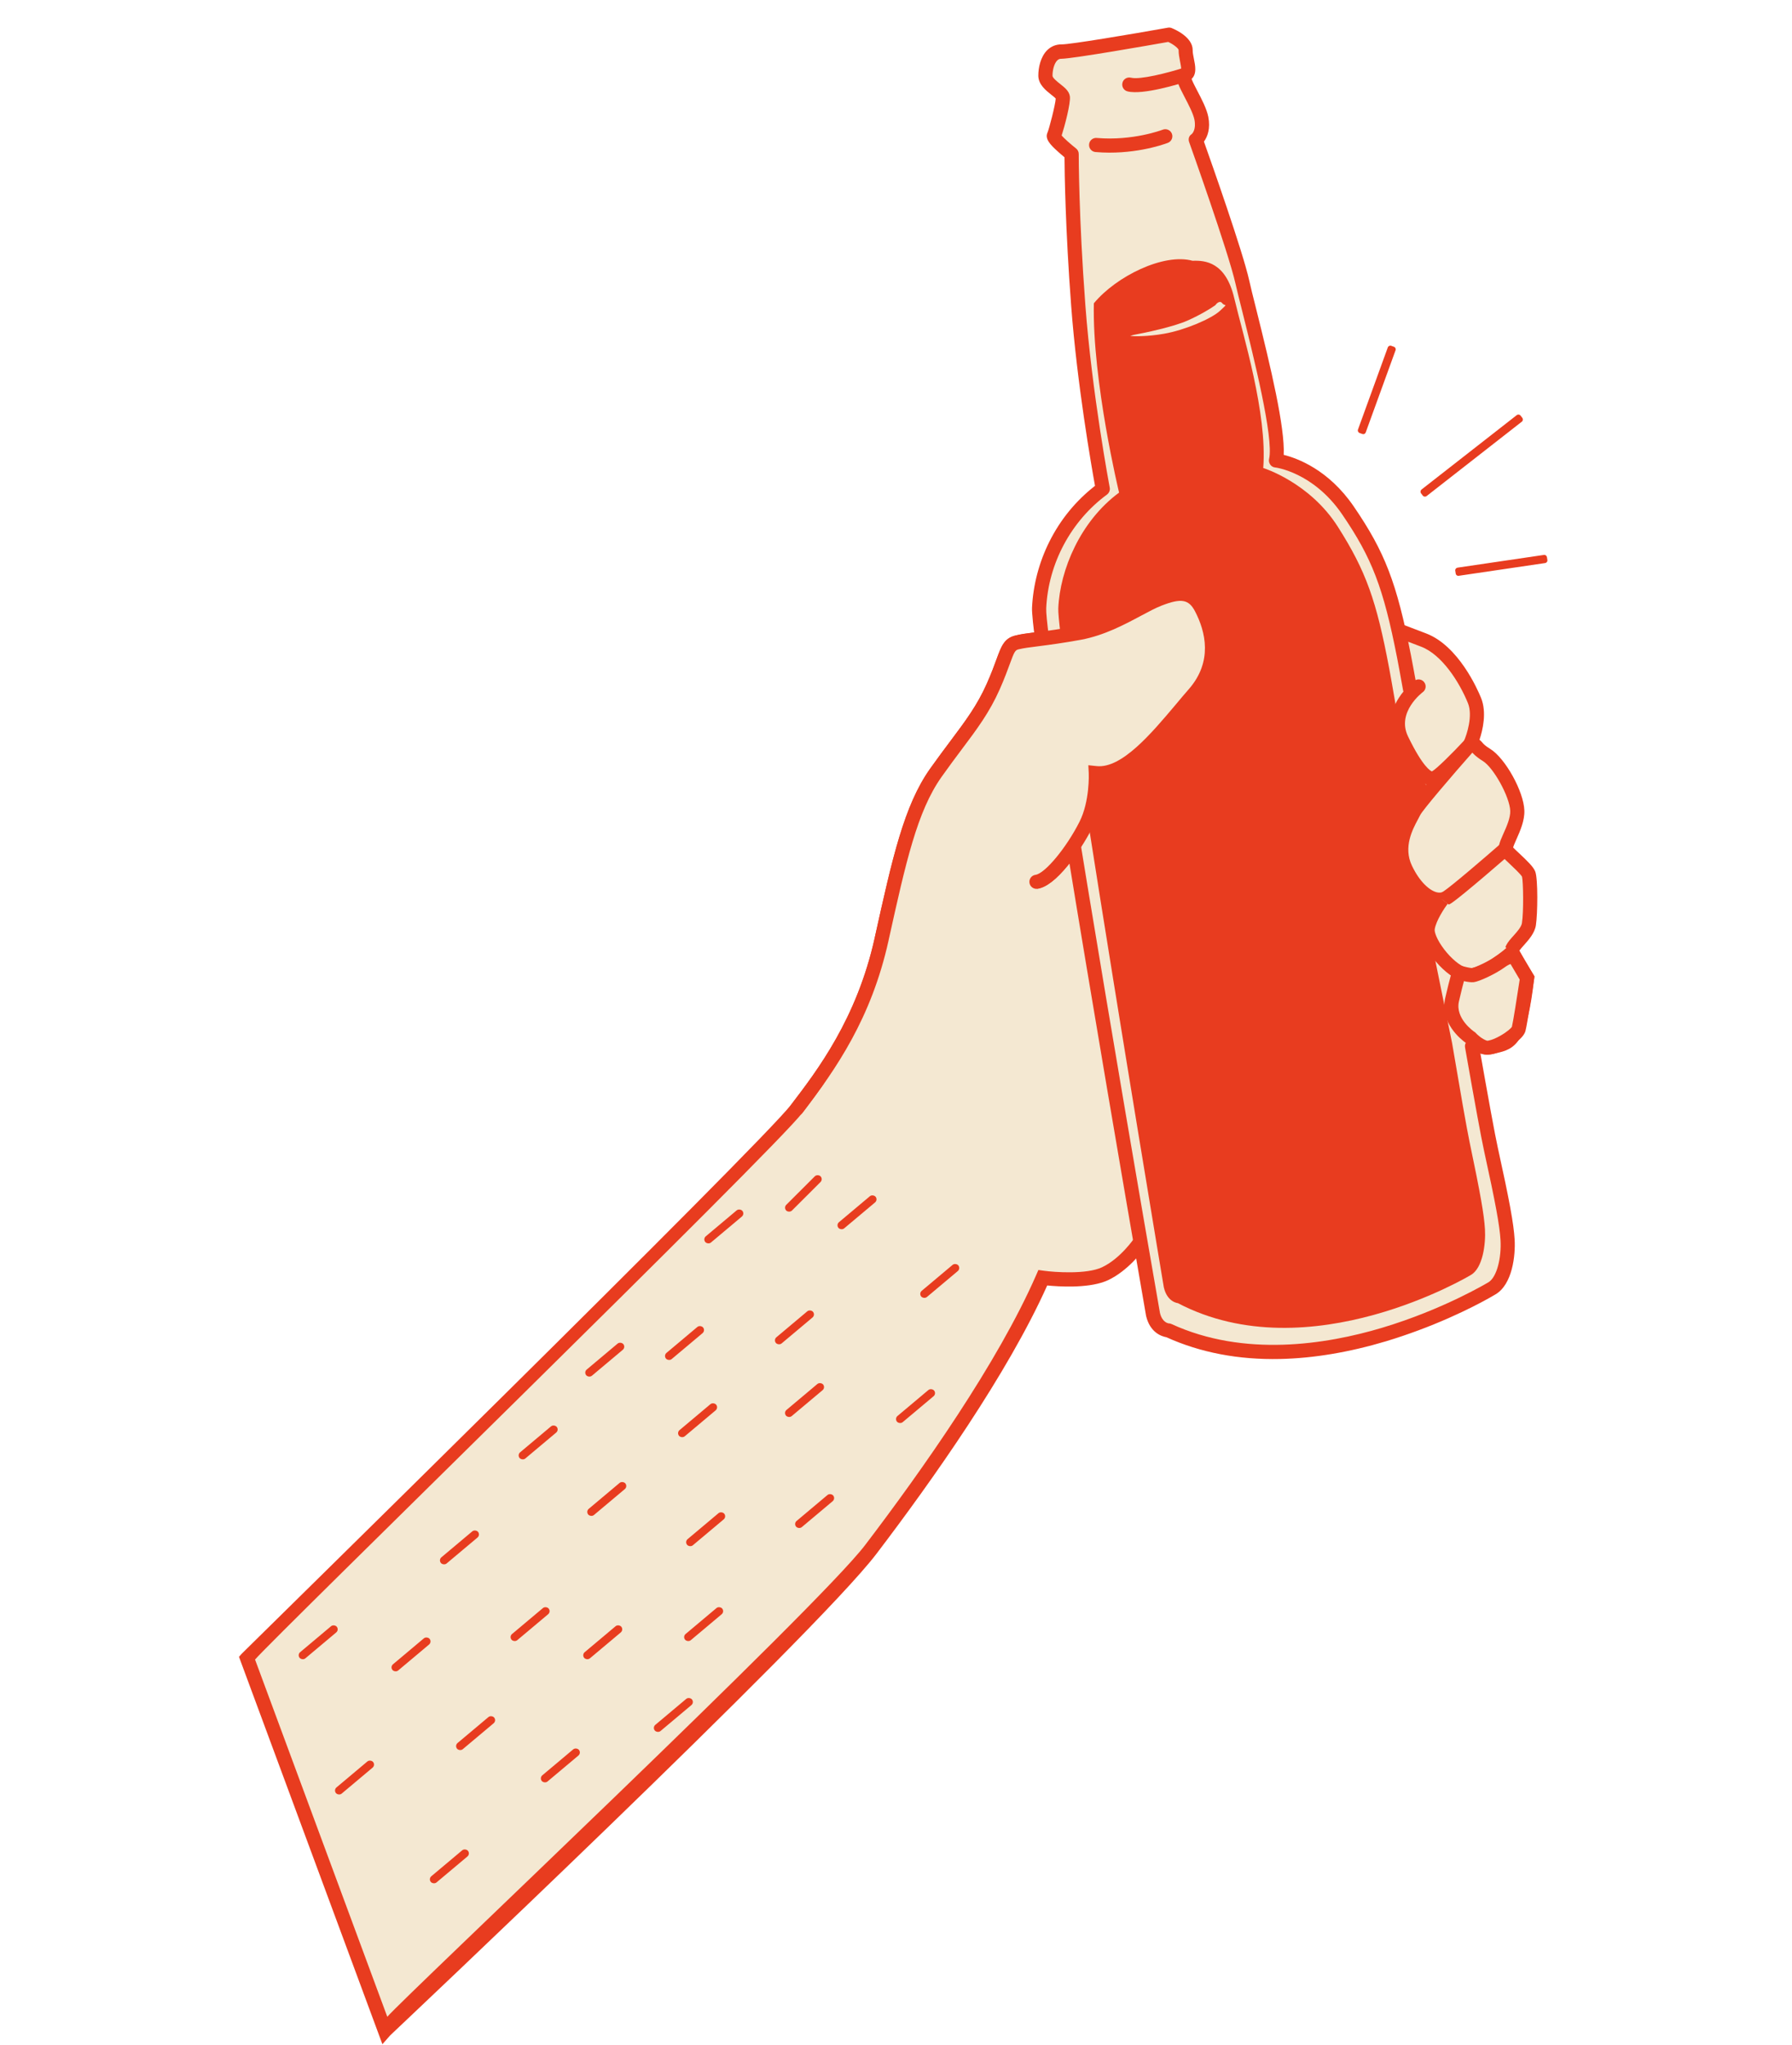 <svg width="888" height="1013" viewBox="0 0 888 1013" fill="none" xmlns="http://www.w3.org/2000/svg">
<path d="M524.764 566.946C540.871 555.463 551.023 524.073 551.455 522.72L547.138 521.336C547.027 521.638 536.995 552.648 522.152 563.215L524.764 566.946Z" fill="#E83C1F"/>
<path d="M570.361 339.46C573.837 338.173 576.087 334.581 578.851 330.164C579.482 329.147 580.165 328.074 580.882 326.988C585.297 320.282 584.28 307.869 582.507 303.081C580.698 298.195 572.991 296.314 572.1 296.122L571.486 295.976L570.92 296.26C570.453 296.508 559.605 302.054 550.926 308.623C543.856 314.001 543.206 326.845 544.45 333.73C545.074 337.227 546.155 339.139 547.708 339.608C551.093 340.592 564.234 340.536 568.694 339.891C569.3 339.816 569.837 339.654 570.361 339.46ZM571.929 299.69C574.051 300.284 578.354 301.935 579.228 304.296C580.564 307.903 581.736 319.326 577.943 325.093C577.206 326.224 576.522 327.297 575.892 328.314C573.107 332.776 571.055 335.996 568.193 336.422C564.02 337.035 551.938 337.035 548.904 336.294C548.188 335.366 547.15 331.052 547.513 325.287C547.908 318.802 549.922 313.768 553.03 311.387C560.383 305.867 569.559 300.941 571.929 299.69Z" fill="#E83C1F"/>
<path d="M722.848 285.231L765.667 278.92C766.404 278.797 766.902 278.127 766.79 277.423L766.567 276.014C766.443 275.277 765.774 274.779 765.069 274.891L722.251 281.201C721.513 281.325 721.015 281.994 721.127 282.698L721.351 284.107C721.442 284.857 722.111 285.355 722.848 285.231Z" fill="#E83C1F"/>
<path d="M676.775 214.18L691.545 173.511C691.81 172.817 691.453 172.054 690.759 171.789L689.426 171.313C688.732 171.048 687.969 171.405 687.704 172.1L672.934 212.769C672.669 213.464 673.026 214.226 673.721 214.491L675.053 214.967C675.76 215.265 676.522 214.908 676.775 214.18Z" fill="#E83C1F"/>
<path d="M704.415 242.501L751.616 205.633C752.199 205.193 753.054 205.287 753.493 205.87L754.361 207.003C754.8 207.586 754.707 208.441 754.124 208.88L706.922 245.749C706.339 246.188 705.485 246.095 705.045 245.512L704.178 244.379C703.738 243.796 703.844 242.973 704.415 242.501Z" fill="#E83C1F"/>
<path d="M692.995 312.357C692.995 312.357 692.995 312.357 705.499 317.123C718.003 321.889 726.997 338.023 730.68 347.062C734.363 356.102 728.602 368.638 728.602 368.638C732.799 369.097 730.143 370.081 736.646 374.049C743.15 378.017 751.631 393.67 751.892 401.627C752.154 409.584 744.601 419.093 746.47 421.421C748.339 423.749 756.525 430.45 757.509 433.106C758.492 435.762 758.535 452.19 757.628 457.896C756.72 463.601 747.932 468.869 749.32 471.711C750.708 474.553 756.708 484.412 756.708 484.412C753.001 516.995 747.809 516.569 739.808 518.525C731.807 520.481 728.649 513.968 728.649 513.968C581.7 603.994 565.181 615.07 565.181 615.07C565.181 615.07 557.846 626.176 547.55 630.996C537.253 635.816 516.749 633.005 516.749 633.005C501.842 667.161 457.973 737.051 396.701 804.792C305.741 905.355 190.701 1004.79 190.701 1004.79L123.701 821.292C123.701 821.292 379.391 569.396 394.76 549.274C410.129 529.152 428.133 504.364 436.803 465.245C445.473 426.127 451.103 400.55 463.663 382.811C476.223 365.072 485.175 355.717 492.128 340.054C499.08 324.391 498.327 319.637 503.857 318.26C509.388 316.883 518.635 316.479 534.965 313.452C551.295 310.426 564.99 300.283 574.254 296.704C583.518 293.124 590.557 292.195 595.235 301.202C599.912 310.209 605.685 327.61 591.654 343.694C577.612 359.744 559.718 384.828 542.929 382.991C542.929 382.991 543.606 397.506 537.998 408.644C532.39 419.781 520.869 435.793 513.534 436.831" fill="#F4E8D2"/>
<path d="M189.468 1012.68L193.349 1008.26C193.617 1007.98 403.523 810.176 434.299 769.732C462.244 733.022 499.347 680.466 518.931 636.784C524.658 637.347 538.328 638.214 547.346 634.875C547.936 634.656 548.514 634.405 549.059 634.166C558.778 629.598 565.946 620.157 567.721 617.598C571.533 615.105 598.079 598.078 727.816 518.565C730.368 521.125 734.668 523.374 740.682 521.892C741.055 521.792 741.44 521.724 741.813 521.623C745.655 520.722 750.014 519.704 753.324 514.042C756.394 508.84 758.498 499.82 760.226 484.75L760.342 483.552L759.699 482.522C758.203 480.093 754.411 473.778 752.9 470.907C753.386 470.205 754.41 469.043 755.125 468.256C757.493 465.59 760.482 462.283 761.084 458.368C761.971 452.708 762.156 435.487 760.796 431.814C759.946 429.519 757.203 426.843 752.796 422.696C751.667 421.66 750.513 420.558 749.792 419.818C750.09 418.813 750.863 417.072 751.45 415.737C753.284 411.627 755.56 406.496 755.372 401.457C755.063 392.063 745.89 375.548 738.46 370.991C735.851 369.384 735.069 368.481 734.528 367.824C734.067 367.286 733.643 366.846 733.133 366.475C734.745 361.665 736.836 352.911 733.899 345.684C732.177 341.437 722.705 319.887 706.728 313.796L694.224 309.03L691.729 315.585L704.233 320.351C714.53 324.294 723.175 337.872 727.425 348.342C729.953 354.565 726.824 364.039 725.4 367.139L723.376 371.543L728.195 372.07C728.617 372.101 728.862 372.159 729.017 372.176C729.074 372.229 729.099 372.295 729.144 372.316C729.926 373.219 731.204 374.759 734.785 376.976C740.136 380.252 748.127 394.781 748.377 401.698C748.489 405.124 746.585 409.447 745.028 412.894C743.049 417.319 741.504 420.799 743.719 423.558C744.55 424.593 746.046 426.015 747.974 427.8C749.927 429.649 753.58 433.07 754.217 434.288C754.826 436.635 755.075 451.607 754.168 457.313C753.865 459.215 751.678 461.665 749.906 463.626C747.237 466.591 744.474 469.702 746.183 473.208C747.38 475.636 751.502 482.537 753.103 485.151C751.555 498.29 749.697 506.361 747.265 510.468C745.464 513.559 743.575 513.997 740.171 514.773C739.798 514.874 739.38 514.954 738.975 515.067C733.772 516.322 731.889 512.545 731.795 512.394L730.099 508.92L726.812 510.92C581.467 599.942 563.886 611.672 563.225 612.103L562.663 612.498L562.284 613.086C562.21 613.188 555.312 623.461 546.061 627.781C538.401 631.363 522.621 630.234 517.197 629.483L514.563 629.116L513.513 631.519C494.532 675.015 456.922 728.318 428.722 765.347C404.946 796.598 200.345 989.19 191.918 999.059L126.384 822.085C136.82 810.091 383.273 570.009 397.56 551.295C414.488 529.142 431.747 504.256 440.254 465.906L440.359 465.383C448.857 427.11 454.442 401.812 466.536 384.73C470.089 379.723 473.279 375.447 476.373 371.318C484.089 361.041 490.217 352.918 495.335 341.365C497.694 336.054 499.184 331.922 500.302 328.898C502.575 322.65 502.995 321.972 504.707 321.562C507.067 320.987 510.195 320.574 514.581 320.031C519.957 319.345 526.677 318.46 535.618 316.827C547.131 314.689 557.275 309.255 565.429 304.893C569.322 302.818 572.681 301.015 575.522 299.926C585.278 296.164 589.016 296.793 592.122 302.765C597.319 312.772 601.015 327.587 589.02 341.313C586.919 343.694 584.801 346.231 582.555 348.927C570.632 363.149 555.801 380.797 543.332 379.448L539.258 379.018L539.458 383.083C539.474 383.226 540.011 396.861 534.89 406.998C528.42 419.834 517.821 432.597 513.054 433.318L514.044 440.222C518.295 439.617 523.378 435.722 529.153 428.661C533.534 423.273 538.019 416.354 541.168 410.155C545.393 401.729 546.314 391.73 546.483 386.447C548.625 386.288 550.775 385.753 552.874 384.976C565.335 380.362 577.184 366.242 587.947 353.419C590.172 350.768 592.29 348.231 594.338 345.906C609.68 328.33 603.456 309.307 598.377 299.517C595.66 294.295 591.801 291.325 586.945 290.699C582.323 290.099 577.332 291.723 573.06 293.38C569.826 294.614 566.282 296.523 562.172 298.716C554.453 302.843 544.842 308.005 534.406 309.93C525.654 311.568 519.065 312.405 513.766 313.099C509.139 313.694 505.822 314.102 503.102 314.811C497.604 316.176 496.184 320.094 493.808 326.567C492.682 329.669 491.271 333.51 489.015 338.596C484.227 349.43 478.322 357.248 470.861 367.207C467.894 371.177 464.523 375.669 460.897 380.778C447.999 399.015 442.245 424.861 433.575 463.98L433.47 464.503C424.6 504.591 405.009 530.228 392.047 547.184C376.933 566.987 120.518 818.328 119.794 819.193L118.429 820.742L189.501 1012.67L189.468 1012.68Z" fill="#E83C1F"/>
<path d="M729.397 518.203C733.724 542.777 737.198 561.924 738.788 569.24C744.645 595.932 746.59 606.622 747.038 614.175C747.485 621.728 745.812 634.429 739.167 638.232C739.167 638.232 650.81 691.944 579.038 658.935C579.038 658.935 573.256 658.727 571.409 651.021C571.409 651.021 514.044 321.199 514.974 301.055C515.904 280.911 525.393 257.597 546.489 242.067C546.489 242.067 537.693 195.656 534.34 151.258C530.987 106.859 531.028 76.156 531.028 76.156C531.028 76.156 521.556 68.701 522.299 67.084C523.042 65.466 527.044 50.896 526.65 48.022C526.257 45.147 518.092 42.13 518.038 37.452C517.996 32.806 519.942 25.374 526.019 25.473C532.096 25.571 579.315 17.147 579.315 17.147C579.315 17.147 587.589 20.459 587.534 24.842C587.479 29.225 590.583 35.794 587.337 36.997C584.09 38.199 593.763 50.725 595.314 58.541C596.866 66.356 592.581 69.285 592.581 69.285C592.581 69.285 611.99 123.511 615.607 139.622C619.224 155.733 635.485 214.145 632.259 228.092C632.259 228.092 652.546 230.312 667.923 252.807C683.301 275.302 688.874 290.354 695.692 325.079C696.426 328.872 697.471 334.414 698.707 341.376" fill="#F4E8D2"/>
<path d="M702.668 659.093C724.966 650.836 739.798 641.95 740.959 641.259C749.504 636.343 751.017 621.799 750.55 613.993C750.083 606.186 748.07 595.111 742.217 568.53C740.774 562.017 737.737 545.355 732.841 517.636C732.514 515.744 730.702 514.476 728.81 514.804C726.917 515.132 725.649 516.943 725.977 518.836C730.876 546.665 733.95 563.425 735.396 570.049C741.149 596.257 743.13 607.046 743.562 614.455C744.044 622.704 741.895 632.71 737.443 635.29C737.411 635.302 737.378 635.314 737.345 635.327C737.128 635.444 715.149 648.692 684.834 657.755C657.105 666.047 616.512 672.428 580.475 655.867C580.026 655.661 579.69 655.561 579.171 655.567C578.659 655.496 575.92 654.944 574.809 650.434C554.971 536.445 517.732 316.962 518.435 301.339C519.443 279.19 530.699 258.131 548.544 244.997C549.624 244.187 550.165 242.831 549.913 241.545C549.821 241.094 541.106 194.803 537.832 151.121C534.534 107.373 534.55 76.605 534.551 76.306C534.56 75.221 534.073 74.209 533.232 73.55C530.291 71.246 527.302 68.512 526.084 67.136C527.531 62.685 530.624 51.099 530.159 47.729C529.785 45.108 527.627 43.409 525.355 41.603C524.037 40.562 521.606 38.629 521.561 37.601C521.522 35.08 522.249 31.604 523.876 29.958C524.476 29.363 525.12 29.087 525.951 29.115C531.857 29.053 570.753 22.219 578.903 20.767C581.791 22.122 584.046 24.083 584.047 24.791C584.031 26.661 584.404 28.574 584.765 30.454C584.977 31.532 585.298 33.203 585.327 34.087C584.502 34.578 583.852 35.341 583.496 36.293C582.375 39.207 584.158 42.611 587.122 48.3C589.059 52.02 591.256 56.24 591.874 59.218C592.832 64.121 590.884 66.11 590.551 66.42C589.152 67.273 588.707 68.892 589.29 70.466C589.484 70.991 608.654 124.671 612.203 140.398C612.918 143.638 614.166 148.62 615.628 154.38C621.083 176.261 631.274 216.972 628.882 227.329C628.649 228.31 628.87 229.31 629.439 230.143C630.009 230.976 630.911 231.5 631.909 231.577C631.942 231.565 636.708 232.15 643.141 235.323C649.055 238.205 657.663 243.929 665.079 254.793C679.887 276.455 685.478 291.052 692.297 325.777C692.99 329.361 694.011 334.837 695.287 342.009C695.615 343.901 697.427 345.169 699.352 344.829C701.244 344.501 702.512 342.689 702.172 340.764C700.847 333.462 699.875 328.117 699.145 324.435C692.102 288.599 686.271 273.457 670.825 250.875C658.388 232.697 642.933 227.01 636.118 225.321C636.792 211.834 629.764 182.183 622.388 152.697C620.938 146.97 619.714 142.054 619.023 138.879C615.756 124.316 600.201 80.297 596.593 70.148C598.383 67.733 599.885 63.634 598.755 57.863C597.949 53.873 595.504 49.186 593.344 45.063C592.329 43.128 591.03 40.626 590.471 39.117C591.437 38.2 592.286 36.767 592.308 34.41C592.351 32.716 591.97 30.881 591.613 29.111C591.308 27.584 590.992 26.023 591.021 24.894C591.096 18.452 582.362 14.602 580.613 13.907C579.997 13.651 579.342 13.595 578.715 13.715C559.863 17.079 530.265 22.036 526.07 21.986C523.336 21.954 520.868 22.943 518.929 24.854C515.629 28.127 514.502 33.541 514.522 37.523C514.565 41.87 518.257 44.791 520.95 46.926C521.688 47.51 522.732 48.317 523.148 48.834C522.992 51.837 519.89 63.8 519.067 65.707C517.663 68.763 520.459 71.68 523.994 74.883C525.282 76.047 526.579 77.132 527.501 77.91C527.533 84.945 527.916 113.366 530.811 151.595C533.733 190.299 540.871 231.022 542.615 240.667C533.069 248.117 525.443 257.43 519.983 268.363C514.887 278.565 511.939 289.837 511.41 300.995C510.462 321.295 565.556 638.236 567.903 651.723C567.927 651.788 567.919 651.866 567.943 651.932C569.955 660.285 575.788 662.04 577.98 662.422C594.737 670.013 613.687 673.66 634.361 673.201C650.934 672.844 668.626 669.872 686.955 664.389C692.553 662.69 697.782 660.902 702.668 659.093ZM525.531 68.46C525.51 68.505 525.522 68.538 525.489 68.55C525.489 68.55 525.51 68.505 525.531 68.46Z" fill="#E83C1F"/>
<path d="M728.228 565.73C726.762 558.685 723.551 540.273 719.549 516.647L710.157 470.483L711.224 446.169L696.082 432.474L695.154 411.836L706.986 389.411L694.869 369.14L691.156 346.66C690.013 339.966 689.047 334.635 688.37 330.986C682.076 297.575 676.974 282.997 662.959 260.951C648.943 238.906 625.981 231.835 625.981 231.835C628.074 204.624 615.859 165.76 611.635 147.768C607.412 129.776 597.27 128.941 590.966 129.183C576.6 125.238 553.06 136.936 542.044 150.248C541.194 188.748 554.542 244.023 554.542 244.023C535.462 258.08 525.201 282.214 524.421 301.417C524.346 303.27 524.773 307.896 525.604 314.744C526.181 319.496 535.383 313.223 546.031 310.223L550.957 309.132C561.29 305.306 590.594 289.535 591.946 298.57L597.452 323.859C597.396 328.314 596.75 332.501 595.637 336.423L578.89 359.634L542.274 382.005C543.298 388.635 541.426 397.845 539.307 407.862C554.767 506.57 576.713 637.688 576.713 637.688C578.412 645.115 583.656 645.526 583.656 645.526C648.843 679.68 728.791 631.628 728.791 631.628C734.805 628.239 736.282 616.172 735.852 608.943C735.422 601.714 733.624 591.434 728.228 565.73Z" fill="#E83C1F"/>
<path d="M394.826 549.25C410.195 529.128 428.198 504.34 436.868 465.221C445.538 426.102 451.169 400.526 463.729 382.787C476.289 365.048 485.241 355.692 492.193 340.03C499.146 324.367 498.392 319.613 503.923 318.236C509.454 316.859 518.701 316.455 535.03 313.428C551.36 310.402 565.055 300.259 574.319 296.679C583.583 293.1 590.623 292.171 595.3 301.178C599.978 310.185 605.75 327.586 591.72 343.669C577.677 359.72 559.783 384.804 542.994 382.967C542.994 382.967 543.671 397.482 538.063 408.619C532.456 419.757 520.934 435.769 513.6 436.807" fill="#F4E8D2"/>
<path d="M396.04 552.528C396.63 552.31 397.193 551.915 397.596 551.393C414.524 529.24 431.783 504.354 440.29 466.004L440.395 465.481C448.881 427.176 454.478 401.91 466.605 384.816C470.158 379.809 473.347 375.533 476.442 371.404C484.158 361.126 490.286 353.003 495.404 341.45C497.763 336.14 499.253 332.008 500.371 328.984C502.643 322.736 503.064 322.058 504.776 321.648C507.136 321.072 510.264 320.66 514.65 320.117C520.026 319.431 526.746 318.546 535.687 316.913C547.2 314.775 557.344 309.341 565.498 304.979C569.39 302.904 572.75 301.101 575.59 300.011C585.334 296.217 589.085 296.879 592.191 302.851C597.388 312.858 601.084 327.672 589.089 341.399C586.988 343.78 584.87 346.317 582.624 349.013C570.677 363.169 555.858 380.85 543.389 379.501L539.315 379.071L539.515 383.136C539.531 383.279 540.068 396.914 534.947 407.051C528.477 419.887 517.89 432.682 513.111 433.371C511.194 433.633 509.869 435.391 510.131 437.308C510.393 439.224 512.185 440.537 514.068 440.287C518.319 439.683 523.402 435.787 529.177 428.726C533.558 423.338 538.043 416.419 541.192 410.22C545.417 401.794 546.338 391.795 546.507 386.512C561.271 385.296 575.398 368.468 587.971 353.484C590.196 350.833 592.327 348.329 594.329 345.984C609.672 328.408 603.447 309.384 598.368 299.594C595.651 294.373 591.792 291.402 586.937 290.776C582.314 290.176 577.323 291.8 573.051 293.457C569.817 294.692 566.273 296.601 562.163 298.794C554.444 302.92 544.834 308.082 534.398 310.008C525.645 311.645 519.056 312.482 513.758 313.176C509.13 313.771 505.814 314.179 503.093 314.888C497.595 316.253 496.175 320.172 493.8 326.645C492.674 329.746 491.262 333.588 489.007 338.674C484.218 349.508 478.313 357.325 470.852 367.284C467.885 371.254 464.515 375.746 460.888 380.855C447.99 399.092 442.236 424.938 433.566 464.057L433.462 464.58C424.591 504.668 405 530.305 392.039 547.261C390.862 548.815 391.143 550.986 392.698 552.163C393.681 552.805 394.958 552.929 396.04 552.528Z" fill="#E83C1F"/>
<path d="M716.981 448.524C717.735 448.245 718.486 447.855 719.179 447.411C724.949 443.56 747.545 423.82 748.502 422.981C749.964 421.693 750.124 419.509 748.837 418.046C747.55 416.584 745.365 416.423 743.903 417.711C735.901 424.701 719.612 438.712 715.27 441.588C714.318 442.239 713.172 442.365 711.753 441.958C708.515 441.069 703.641 437.169 699.66 428.836C695.274 419.61 700.029 410.802 702.562 406.06C703.02 405.182 703.416 404.439 703.738 403.798C704.951 401.335 718.584 385.287 731.064 371.157C732.322 369.722 732.216 367.523 730.781 366.265C729.366 364.962 727.168 365.068 725.865 366.482C719.657 373.181 711.792 380.941 709.585 382.131C708.993 381.94 705.185 380.218 697.719 364.787C691.879 352.742 704.922 342.953 705.041 342.872C706.596 341.736 706.933 339.524 705.765 337.98C704.629 336.424 702.417 336.088 700.873 337.256C700.7 337.394 696.435 340.577 693.111 345.798C688.526 353.052 687.925 360.694 691.403 367.871C697.255 379.948 702.179 386.701 706.767 388.618C702.041 394.284 698.121 399.203 697.348 400.944C697.142 401.393 696.787 402.046 696.359 402.802C693.439 408.208 687.36 419.483 693.3 431.9C697.601 440.897 703.612 447.061 709.842 448.781C712.451 449.381 714.85 449.313 716.981 448.524Z" fill="#E83C1F"/>
<path d="M749.319 471.711C749.319 471.711 733.837 485.685 725.377 482.777C716.917 479.869 706.571 466.026 707.422 459.968C708.295 453.866 714.55 445.583 714.55 445.583" fill="#F4E8D2"/>
<path d="M734.554 485.307C736.981 484.409 739.581 483.073 742.421 481.276C747.525 478.043 751.522 474.437 751.695 474.299L747.01 469.098C741.218 474.301 731.048 480.975 726.561 479.43C723.316 478.32 719.164 474.861 715.72 470.394C711.918 465.463 710.763 461.639 710.944 460.417C711.535 456.171 715.805 449.779 717.406 447.658L711.824 443.46C711.125 444.39 704.98 452.669 704.019 459.438C702.869 467.509 714.442 482.65 724.279 486.055C727.111 487.057 730.554 486.789 734.554 485.307Z" fill="#E83C1F"/>
<path d="M728.649 513.968C728.649 513.968 716.968 506.288 719.543 495.117C722.119 483.947 723.04 481.703 723.04 481.703C723.04 481.703 728.003 483.222 729.886 482.972C731.77 482.722 739.294 479.376 743.637 476.202C747.98 473.028 750.416 473.766 750.416 473.766L756.708 484.412C756.708 484.412 753.375 506.528 752.519 509.753C751.662 512.979 739.826 520.084 735.857 518.832C731.9 517.612 728.649 513.968 728.649 513.968Z" fill="#F4E8D2"/>
<path d="M742.104 521.403C743.711 520.808 745.257 520.049 746.594 519.331C749.072 517.966 754.951 514.409 755.924 510.693C756.822 507.377 759.843 487.241 760.2 484.984L760.381 483.761L752.765 470.846L751.424 470.447C750.464 470.169 746.914 469.545 741.61 473.448C737.677 476.321 730.97 479.252 729.475 479.545C728.734 479.558 726.195 479.044 724.094 478.405L721.02 477.455L719.812 480.438C719.639 480.875 718.674 483.507 716.166 494.354C713.328 506.629 724.127 515.047 726.392 516.632C727.423 517.704 730.724 520.882 734.861 522.184C736.929 522.835 739.579 522.338 742.104 521.403ZM749.188 508.713C748.755 509.357 746.758 511.215 743.489 513.06C739.883 515.104 737.532 515.602 736.877 515.546C734.417 514.742 731.93 512.456 731.274 511.692L730.964 511.359L730.581 511.128C730.377 510.98 720.961 504.585 722.969 496.011C724.103 491.117 724.885 487.994 725.429 486.04C727.134 486.415 729.024 486.685 730.314 486.543C733.024 486.21 741.11 482.47 745.692 479.133C746.89 478.242 747.838 477.779 748.538 477.557L753.062 485.241C751.77 493.736 749.812 506.17 749.188 508.713Z" fill="#E83C1F"/>
<path d="M588.25 158.891C581.477 161.872 567.65 164.832 561.583 165.939L560.056 166.408C562.219 166.649 568.606 166.769 576.853 165.324C587.162 163.519 600.466 157.857 604.671 153.855C608.875 149.854 607.027 152.003 605.63 150.171C604.512 148.706 602.873 150.263 602.193 151.225C600.367 152.538 595.023 155.91 588.25 158.891Z" fill="#F4E8D2"/>
<path d="M588.551 40.276C590.289 39.632 591.222 37.721 590.664 35.913C590.062 34.086 588.114 33.054 586.253 33.669C578.623 36.122 564.853 39.617 560.446 38.49C558.561 38.032 556.661 39.145 556.204 41.03C555.746 42.915 556.859 44.815 558.744 45.273C566.352 47.191 584.785 41.484 588.375 40.303C588.452 40.312 588.518 40.288 588.551 40.276Z" fill="#E83C1F"/>
<path d="M578.406 70.88C578.603 70.807 578.701 70.77 578.734 70.758C580.525 70.058 581.409 68.015 580.709 66.224C580.008 64.432 577.965 63.548 576.174 64.249C575.912 64.346 561.335 69.893 543.461 68.346C541.53 68.166 539.83 69.616 539.682 71.534C539.503 73.466 540.953 75.166 542.871 75.313C561.167 76.89 575.946 71.79 578.406 70.88Z" fill="#E83C1F"/>
<rect x="328.724" y="671.476" width="24" height="4" rx="2" transform="rotate(-40.015 328.724 671.476)" fill="#E83C1F"/>
<rect x="289.201" y="679.724" width="24" height="4" rx="2" transform="rotate(-40.015 289.201 679.724)" fill="#E83C1F"/>
<rect x="348.201" y="613.724" width="24" height="4" rx="2" transform="rotate(-40.015 348.201 613.724)" fill="#E83C1F"/>
<rect x="383.201" y="663.724" width="24" height="4" rx="2" transform="rotate(-40.015 383.201 663.724)" fill="#E83C1F"/>
<rect x="388.201" y="699.724" width="24" height="4" rx="2" transform="rotate(-40.015 388.201 699.724)" fill="#E83C1F"/>
<rect x="393.201" y="754.724" width="24" height="4" rx="2" transform="rotate(-40.015 393.201 754.724)" fill="#E83C1F"/>
<rect x="443.201" y="702.724" width="24" height="4" rx="2" transform="rotate(-40.015 443.201 702.724)" fill="#E83C1F"/>
<rect x="339.201" y="763.724" width="24" height="4" rx="2" transform="rotate(-40.015 339.201 763.724)" fill="#E83C1F"/>
<rect x="290.201" y="748.724" width="24" height="4" rx="2" transform="rotate(-40.015 290.201 748.724)" fill="#E83C1F"/>
<rect x="256.201" y="720.724" width="24" height="4" rx="2" transform="rotate(-40.015 256.201 720.724)" fill="#E83C1F"/>
<rect x="335.201" y="709.724" width="24" height="4" rx="2" transform="rotate(-40.015 335.201 709.724)" fill="#E83C1F"/>
<rect x="323.201" y="855.724" width="24" height="4" rx="2" transform="rotate(-40.015 323.201 855.724)" fill="#E83C1F"/>
<rect x="338.201" y="810.724" width="24" height="4" rx="2" transform="rotate(-40.015 338.201 810.724)" fill="#E83C1F"/>
<rect x="267.201" y="880.724" width="24" height="4" rx="2" transform="rotate(-40.015 267.201 880.724)" fill="#E83C1F"/>
<rect x="288.201" y="819.724" width="24" height="4" rx="2" transform="rotate(-40.015 288.201 819.724)" fill="#E83C1F"/>
<rect x="252.201" y="810.724" width="24" height="4" rx="2" transform="rotate(-40.015 252.201 810.724)" fill="#E83C1F"/>
<rect x="193.201" y="825.724" width="24" height="4" rx="2" transform="rotate(-40.015 193.201 825.724)" fill="#E83C1F"/>
<rect x="225.201" y="864.724" width="24" height="4" rx="2" transform="rotate(-40.015 225.201 864.724)" fill="#E83C1F"/>
<rect x="212.201" y="930.724" width="24" height="4" rx="2" transform="rotate(-40.015 212.201 930.724)" fill="#E83C1F"/>
<rect x="165.201" y="886.724" width="24" height="4" rx="2" transform="rotate(-40.015 165.201 886.724)" fill="#E83C1F"/>
<rect x="147.201" y="819.724" width="24" height="4" rx="2" transform="rotate(-40.015 147.201 819.724)" fill="#E83C1F"/>
<rect x="217.201" y="772.724" width="24" height="4" rx="2" transform="rotate(-40.015 217.201 772.724)" fill="#E83C1F"/>
<rect x="455.201" y="640.724" width="24" height="4" rx="2" transform="rotate(-40.015 455.201 640.724)" fill="#E83C1F"/>
<rect x="414.201" y="606.724" width="24" height="4" rx="2" transform="rotate(-40.015 414.201 606.724)" fill="#E83C1F"/>
<rect x="388.201" y="598.248" width="24" height="4" rx="2" transform="rotate(-44.95 388.201 598.248)" fill="#E83C1F"/>
</svg>

